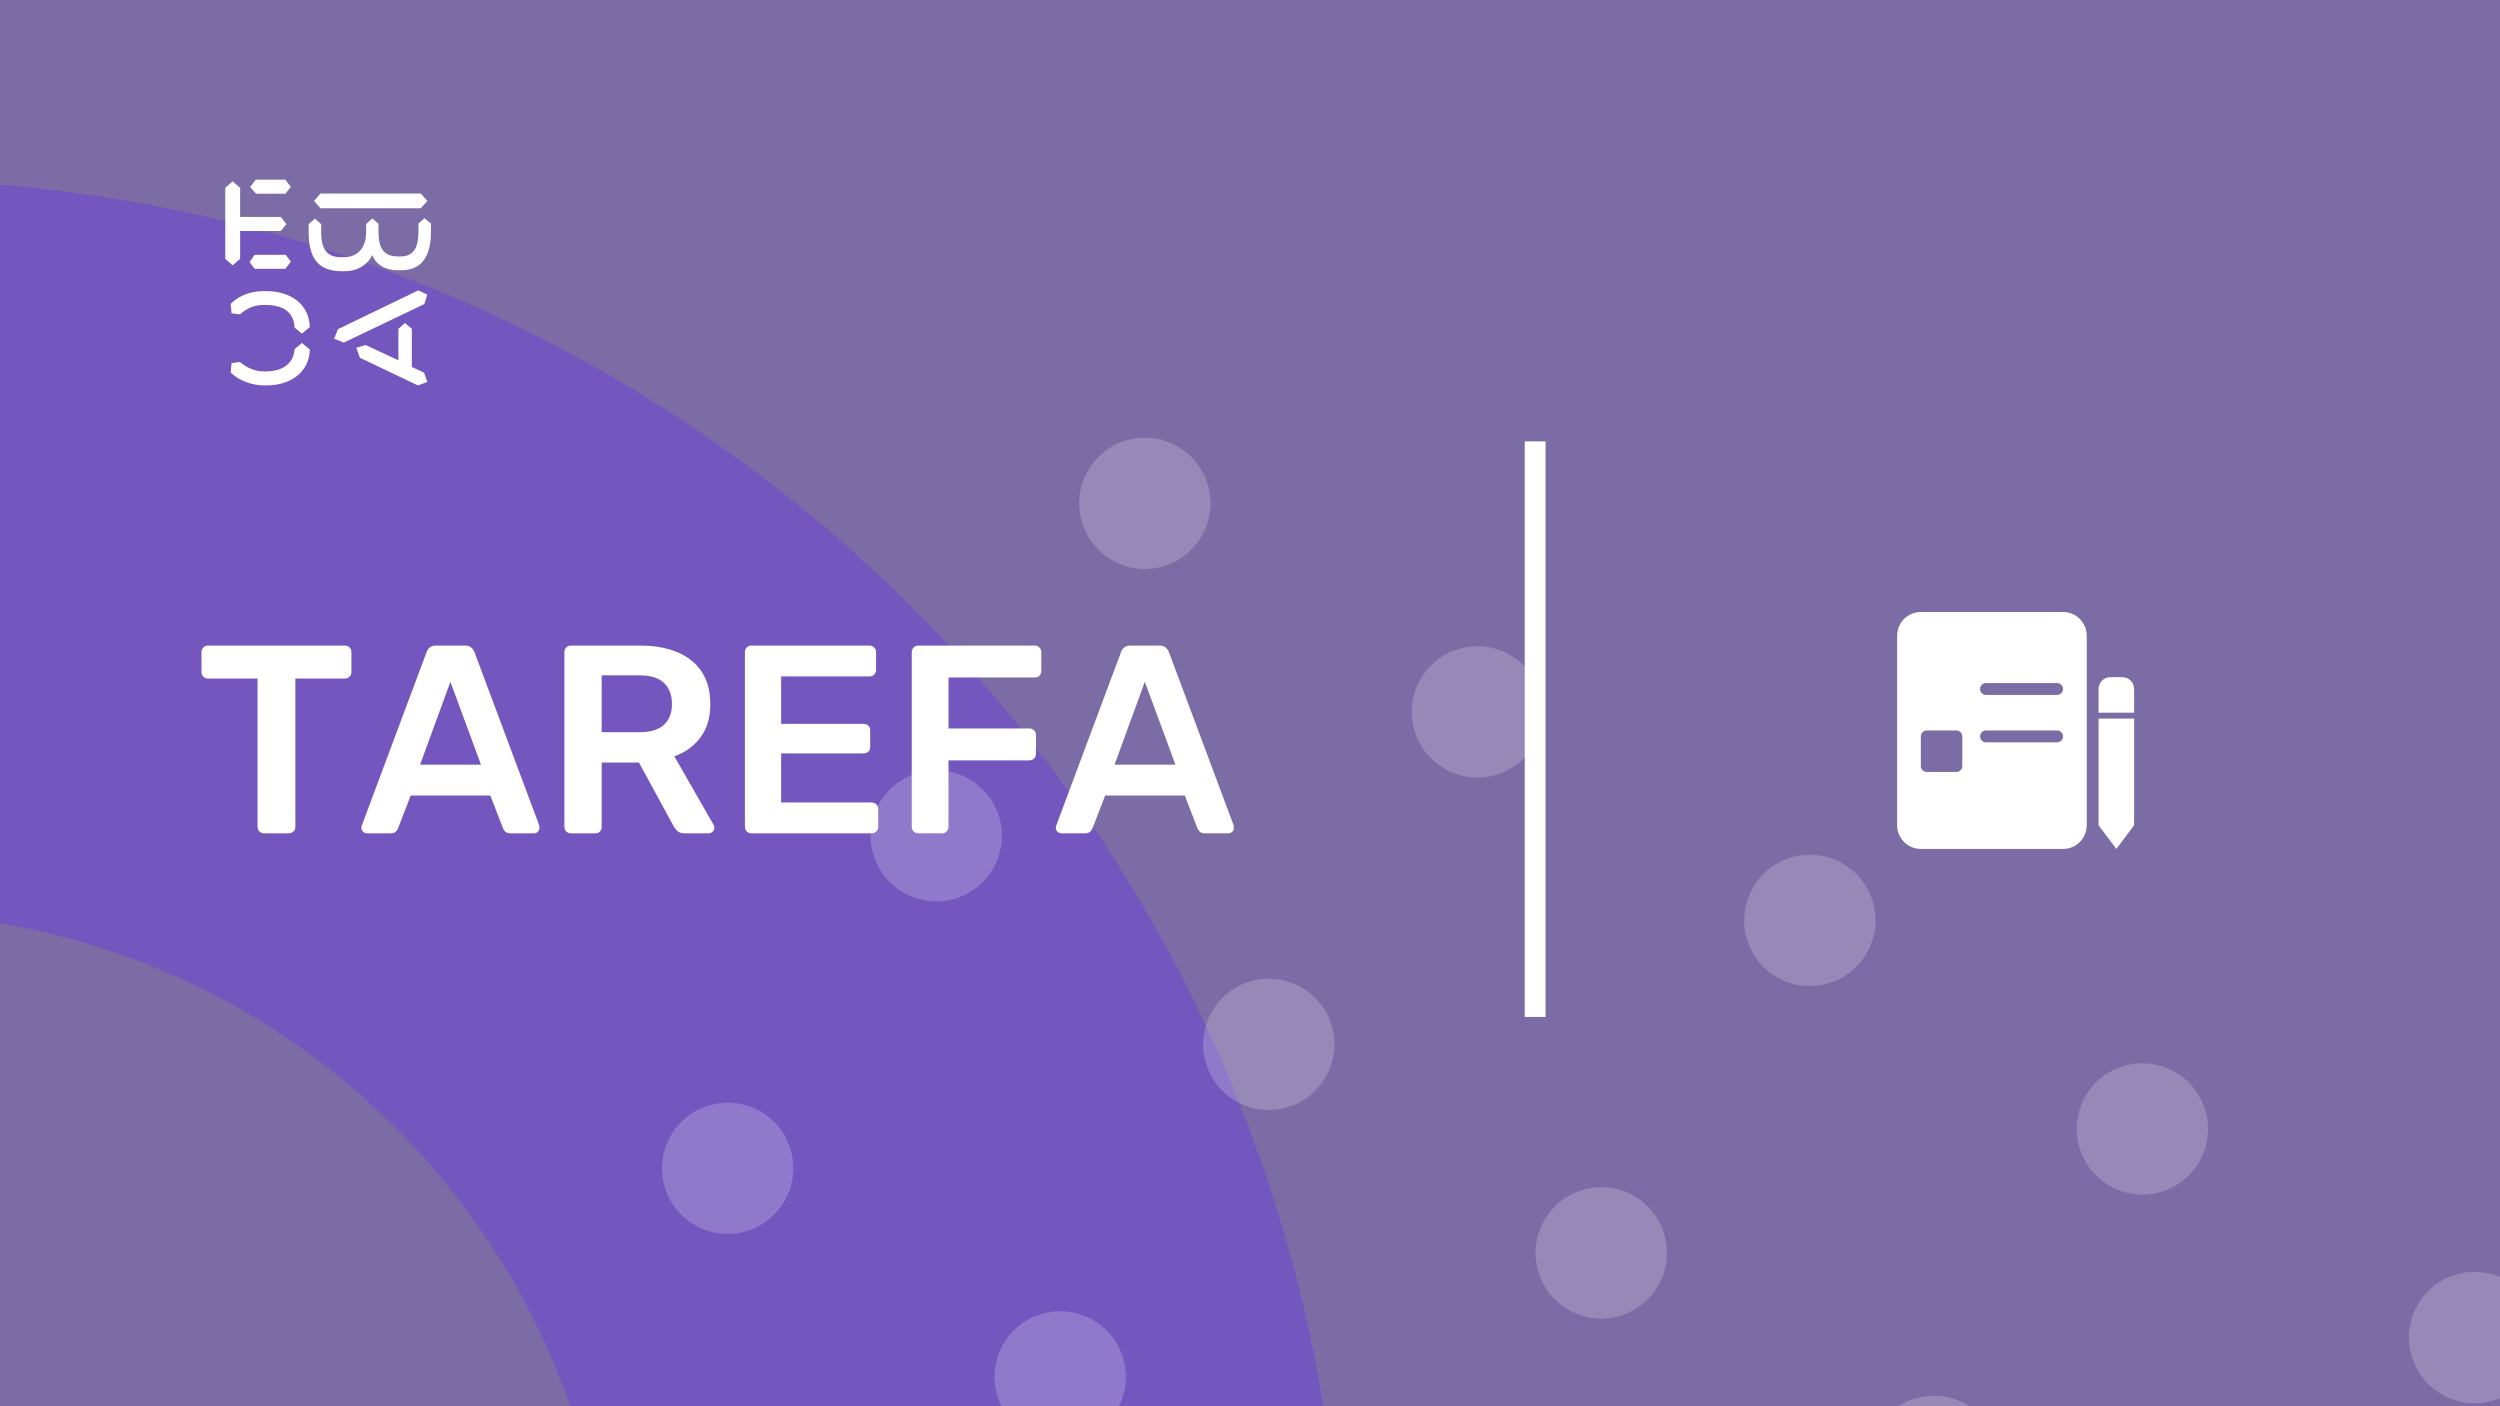 <svg xmlns="http://www.w3.org/2000/svg" version="1.1" xmlns:xlink="http://www.w3.org/1999/xlink" xmlns:svgjs="http://svgjs.dev/svgjs" viewBox="0 0 1920 1080" id="e12ea6f1-8833-4789-8a2c-1ed729ab4be5"><g><rect width="1920" height="1080" fill="#7c6ca6"/></g><g fill="#7357be"><path d="M468.687 1264C468.687 952.926 216.448 701.313 -94 701.313L-94 138C527.522 138 1031.37 641.852 1031.37 1264L468.687 1264Z"/></g><g fill="#ffffff" opacity="0.2"><path d="M265.263 1365.25C288.869 1380.05 295.985 1411.12 281.176 1434.72C266.367 1458.33 235.301 1465.44 211.695 1450.64C188.088 1435.83 180.973 1404.77 195.781 1381.16C210.59 1357.55 241.656 1350.44 265.263 1365.25ZM355.971 1125.81C341.163 1149.42 348.278 1180.48 371.884 1195.29C395.491 1210.09 426.558 1202.98 441.366 1179.37C456.175 1155.77 449.06 1124.7 425.453 1109.9C401.846 1095.09 370.78 1102.21 355.971 1125.81ZM516.161 870.463C501.353 894.069 508.468 925.132 532.075 939.938C555.681 954.745 586.748 947.629 601.556 924.023C616.365 900.418 609.25 869.355 585.643 854.549C562.036 839.742 530.97 846.858 516.161 870.463ZM676.352 615.114C661.543 638.72 668.658 669.783 692.265 684.589C715.872 699.395 746.938 692.28 761.746 668.674C776.555 645.069 769.44 614.006 745.833 599.2C722.227 584.393 691.16 591.509 676.352 615.114ZM836.542 359.766C821.733 383.371 828.848 414.434 852.455 429.24C876.062 444.047 907.128 436.931 921.937 413.325C936.745 389.72 929.63 358.657 906.023 343.851C882.417 329.044 851.35 336.16 836.542 359.766ZM451.145 1541.33C436.336 1564.93 443.451 1596 467.058 1610.8C490.665 1625.61 521.731 1618.49 536.54 1594.89C551.349 1571.28 544.233 1540.22 520.627 1525.41C497.02 1510.61 465.953 1517.72 451.145 1541.33ZM611.335 1285.98C596.526 1309.58 603.642 1340.65 627.248 1355.45C650.855 1370.26 681.922 1363.14 696.73 1339.54C711.539 1315.93 704.424 1284.87 680.817 1270.06C657.21 1255.26 626.143 1262.37 611.335 1285.98ZM771.525 1030.63C756.717 1054.23 763.832 1085.3 787.439 1100.1C811.045 1114.91 842.112 1107.79 856.92 1084.19C871.729 1060.58 864.614 1029.52 841.007 1014.71C817.4 999.908 786.334 1007.02 771.525 1030.63ZM931.716 775.28C916.907 798.886 924.022 829.949 947.629 844.755C971.236 859.561 1002.3 852.446 1017.11 828.84C1031.92 805.235 1024.8 774.172 1001.2 759.365C977.591 744.559 946.524 751.675 931.716 775.28ZM1091.91 519.931C1077.1 543.537 1084.21 574.6 1107.82 589.406C1131.43 604.212 1162.49 597.097 1177.3 573.491C1192.11 549.886 1184.99 518.823 1161.39 504.016C1137.78 489.21 1106.71 496.326 1091.91 519.931ZM706.509 1701.49C691.7 1725.1 698.815 1756.16 722.422 1770.97C746.029 1785.77 777.095 1778.66 791.904 1755.05C806.713 1731.45 799.597 1700.38 775.991 1685.58C752.384 1670.77 721.317 1677.89 706.509 1701.49ZM866.699 1446.14C851.89 1469.75 859.006 1500.81 882.612 1515.62C906.219 1530.43 937.286 1523.31 952.094 1499.7C966.903 1476.1 959.788 1445.03 936.181 1430.23C912.574 1415.42 881.508 1422.54 866.699 1446.14ZM1026.89 1190.79C1012.08 1214.4 1019.2 1245.46 1042.8 1260.27C1066.41 1275.08 1097.48 1267.96 1112.28 1244.36C1127.09 1220.75 1119.98 1189.69 1096.37 1174.88C1072.76 1160.07 1041.7 1167.19 1026.89 1190.79ZM1187.08 935.446C1172.27 959.052 1179.39 990.115 1202.99 1004.92C1226.6 1019.73 1257.67 1012.61 1272.47 989.006C1287.28 965.401 1280.17 934.338 1256.56 919.531C1232.95 904.725 1201.89 911.841 1187.08 935.446ZM1347.27 680.097C1332.46 703.703 1339.58 734.766 1363.18 749.572C1386.79 764.378 1417.86 757.262 1432.66 733.657C1447.47 710.052 1440.36 678.989 1416.75 664.182C1393.14 649.376 1361.91 656.53 1347.27 680.097ZM961.873 1861.66C947.064 1885.26 954.179 1916.33 977.786 1931.13C1001.39 1945.94 1032.46 1938.82 1047.27 1915.22C1062.08 1891.61 1054.96 1860.55 1031.35 1845.74C1007.75 1830.94 976.681 1838.05 961.873 1861.66ZM1122.06 1606.31C1107.25 1629.91 1114.37 1660.98 1137.98 1675.78C1161.58 1690.59 1192.65 1683.48 1207.46 1659.87C1222.27 1636.26 1215.15 1605.2 1191.54 1590.39C1167.94 1575.59 1136.87 1582.7 1122.06 1606.31ZM1282.25 1350.96C1267.44 1374.57 1274.56 1405.63 1298.17 1420.44C1321.77 1435.24 1352.84 1428.13 1367.65 1404.52C1382.46 1380.92 1375.34 1349.85 1351.74 1335.05C1328.13 1320.24 1297.06 1327.35 1282.25 1350.96ZM1442.44 1095.61C1427.63 1119.22 1434.75 1150.28 1458.36 1165.09C1481.96 1179.89 1513.03 1172.78 1527.84 1149.17C1542.65 1125.57 1535.53 1094.5 1511.93 1079.7C1488.32 1064.89 1457.09 1072.04 1442.44 1095.61ZM1602.63 840.263C1587.83 863.868 1594.94 894.931 1618.55 909.738C1642.15 924.544 1673.22 917.428 1688.03 893.823C1702.84 870.217 1695.72 839.154 1672.12 824.348C1648.51 809.542 1617.28 816.696 1602.63 840.263ZM1217.24 2021.82C1202.43 2045.43 1209.54 2076.49 1233.15 2091.3C1256.76 2106.11 1287.82 2098.99 1302.63 2075.38C1317.44 2051.78 1310.33 2020.72 1286.72 2005.91C1263.11 1991.1 1232.05 1998.22 1217.24 2021.82ZM1377.43 1766.47C1362.62 1790.08 1369.73 1821.14 1393.34 1835.95C1416.95 1850.76 1448.01 1843.64 1462.82 1820.04C1477.63 1796.43 1470.52 1765.37 1446.91 1750.56C1423.3 1735.75 1392.24 1742.87 1377.43 1766.47ZM1537.62 1511.13C1522.81 1534.73 1529.92 1565.8 1553.53 1580.6C1577.14 1595.41 1608.2 1588.29 1623.01 1564.69C1637.82 1541.08 1630.71 1510.02 1607.1 1495.21C1583.49 1480.4 1552.26 1487.56 1537.62 1511.13ZM1697.81 1255.78C1683 1279.38 1690.11 1310.45 1713.72 1325.25C1737.33 1340.06 1768.39 1332.94 1783.2 1309.34C1798.01 1285.73 1790.9 1254.67 1767.29 1239.86C1743.68 1225.06 1712.45 1232.21 1697.81 1255.78ZM1857.83 1000.47C1843.02 1024.07 1850.14 1055.14 1873.74 1069.94C1897.35 1084.75 1928.42 1077.63 1943.23 1054.03C1958.03 1030.42 1950.92 999.358 1927.31 984.551C1903.87 969.707 1872.64 976.861 1857.83 1000.47Z"/></g><g><path d="M178.635 139.281L184.422 144.246V166.626H215.704L219.958 172.147L215.69 177.397H184.422V198.795L178.635 203.747L173 198.795V144.232L178.635 139.281ZM195.554 195.68H219.406L223.397 200.915L219.143 206.45H195.554L191.7 201.342L195.554 195.68ZM196.382 138H219.129L223.383 143.52L219.129 148.77H196.659L192.115 143.677L196.382 138ZM323.155 148.628L328.251 154.291L323.155 159.968H246.13L241.172 154.291L246.13 148.628H323.155ZM237.043 172.147L241.849 167.893L246.669 172.147V178.393C246.669 188.879 249.417 197.515 261.668 197.515H264.14C275.147 197.515 281.197 189.86 281.197 177.952V172.005L285.879 167.75L290.699 171.862V178.379C290.699 189.007 293.723 196.946 305.56 196.946H307.618C319.178 196.946 321.235 187.869 321.373 177.952V171.578L326.056 167.608L331 171.72V178.094C330.862 191.838 327.285 207.574 308.032 207.574H305.974C294.552 207.574 288.365 202.324 285.892 195.808C283.006 202.466 275.299 208.286 264.844 208.286H262.358C242.553 208.286 237.194 195.964 237.056 178.663V172.147H237.043ZM276.391 274.744L273.642 267.089L280.796 264.969L305.974 276.721V252.491L311.07 248.095L316.291 252.491V281.829L325.641 286.226L328.251 293.311L320.959 296L276.391 274.744ZM321.235 223.011L328.113 226.27L325.917 233.497L264.002 263.119L256.571 260.146L259.596 252.776L321.235 223.011ZM231.905 263.404L237.954 268.512C237.402 286.51 222.403 296 204.669 296H202.874C194.062 296 183.759 292.6 177.157 286.083L177.834 278.855L184.298 278.002C189.118 282.256 195.858 285.229 202.183 285.229H204.117C216.091 285.229 225.303 280.136 226.27 268.085L231.905 263.404ZM226.256 251.638C225.704 239.16 216.629 234.209 204.103 234.209H202.169C194.739 234.209 189.104 237.182 184.284 241.436L177.834 240.583L177.143 233.355C183.745 226.696 192.957 223.58 202.597 223.58H204.517C222.403 223.58 237.402 232.942 237.94 251.211L231.891 256.176L226.256 251.638Z" fill="#ffffff"/></g><path d="M1171 781L1171 339L1187 339L1187 781L1171 781Z" fill="#ffffff"/><g fill="#ffffff" id="info-group"><path d="M1584.4 652H1475.2C1470.37 652 1465.74 650.082 1462.33 646.669C1458.92 643.256 1457 638.627 1457 633.8V488.2C1457 483.373 1458.92 478.744 1462.33 475.331C1465.74 471.917 1470.37 470 1475.2 470H1584.4C1589.23 470 1593.86 471.917 1597.27 475.331C1600.68 478.744 1602.6 483.373 1602.6 488.2V633.8C1602.6 638.627 1600.68 643.256 1597.27 646.669C1593.86 650.082 1589.23 652 1584.4 652ZM1520.7 510.95C1520.7 509.743 1521.18 508.586 1522.03 507.733C1522.89 506.879 1524.04 506.4 1525.25 506.4H1579.85C1581.06 506.4 1582.21 506.879 1583.07 507.733C1583.92 508.586 1584.4 509.743 1584.4 510.95C1584.4 512.157 1583.92 513.314 1583.07 514.167C1582.21 515.021 1581.06 515.5 1579.85 515.5H1525.25C1524.04 515.5 1522.89 515.021 1522.03 514.167C1521.18 513.314 1520.7 512.157 1520.7 510.95ZM1525.25 524.6C1524.04 524.6 1522.89 525.079 1522.03 525.933C1521.18 526.786 1520.7 527.943 1520.7 529.15C1520.7 530.357 1521.18 531.514 1522.03 532.367C1522.89 533.221 1524.04 533.7 1525.25 533.7H1579.85C1581.06 533.7 1582.21 533.221 1583.07 532.367C1583.92 531.514 1584.4 530.357 1584.4 529.15C1584.4 527.943 1583.92 526.786 1583.07 525.933C1582.21 525.079 1581.06 524.6 1579.85 524.6H1525.25ZM1510.27 507.733C1511.12 508.586 1511.6 509.744 1511.6 510.95C1511.6 512.156 1511.12 513.314 1510.27 514.167L1488.85 535.584L1476.53 523.267C1476.1 522.847 1475.75 522.345 1475.51 521.79C1475.28 521.235 1475.15 520.638 1475.14 520.034C1475.14 519.429 1475.25 518.83 1475.48 518.271C1475.71 517.712 1476.05 517.204 1476.48 516.777C1476.9 516.35 1477.41 516.012 1477.97 515.783C1478.53 515.554 1479.13 515.439 1479.73 515.444C1480.34 515.45 1480.93 515.575 1481.49 515.813C1482.05 516.052 1482.55 516.399 1482.97 516.833L1488.85 522.716L1503.83 507.733C1504.69 506.88 1505.84 506.401 1507.05 506.401C1508.26 506.401 1509.41 506.88 1510.27 507.733ZM1525.25 561C1524.04 561 1522.89 561.479 1522.03 562.333C1521.18 563.186 1520.7 564.343 1520.7 565.55C1520.7 566.757 1521.18 567.914 1522.03 568.767C1522.89 569.621 1524.04 570.1 1525.25 570.1H1579.85C1581.06 570.1 1582.21 569.621 1583.07 568.767C1583.92 567.914 1584.4 566.757 1584.4 565.55C1584.4 564.343 1583.92 563.186 1583.07 562.333C1582.21 561.479 1581.06 561 1579.85 561H1525.25ZM1520.7 583.75C1520.7 582.543 1521.18 581.386 1522.03 580.533C1522.89 579.679 1524.04 579.2 1525.25 579.2H1579.85C1581.06 579.2 1582.21 579.679 1583.07 580.533C1583.92 581.386 1584.4 582.543 1584.4 583.75C1584.4 584.957 1583.92 586.114 1583.07 586.967C1582.21 587.821 1581.06 588.3 1579.85 588.3H1525.25C1524.04 588.3 1522.89 587.821 1522.03 586.967C1521.18 586.114 1520.7 584.957 1520.7 583.75ZM1502.5 561H1479.75C1478.54 561 1477.39 561.479 1476.53 562.333C1475.68 563.186 1475.2 564.343 1475.2 565.55V588.3C1475.2 589.507 1475.68 590.664 1476.53 591.517C1477.39 592.371 1478.54 592.85 1479.75 592.85H1502.5C1503.71 592.85 1504.86 592.371 1505.72 591.517C1506.57 590.664 1507.05 589.507 1507.05 588.3V565.55C1507.05 564.343 1506.57 563.186 1505.72 562.333C1504.86 561.479 1503.71 561 1502.5 561Z" id="title"/><path d="M1639 633.8L1625.35 652L1611.7 633.8V551.9H1639V633.8Z" id="title"/><path d="M1620.8 520.05H1629.9C1632.31 520.05 1634.63 521.009 1636.33 522.715C1638.04 524.422 1639 526.737 1639 529.15V547.35H1611.7V529.15C1611.7 526.737 1612.66 524.422 1614.37 522.715C1616.07 521.009 1618.39 520.05 1620.8 520.05Z" id="title"/><path d="M221.688 640L202.736 640Q200.676 640 199.234 638.558Q197.792 637.116 197.792 635.056L197.792 635.056L197.792 521.138L159.682 521.138Q157.622 521.138 156.18 519.696Q154.738 518.254 154.738 516.194L154.738 516.194L154.738 500.95Q154.738 498.684 156.18 497.242Q157.622 495.8 159.682 495.8L159.682 495.8L264.742 495.8Q267.008 495.8 268.45 497.242Q269.892 498.684 269.892 500.95L269.892 500.95L269.892 516.194Q269.892 518.254 268.45 519.696Q267.008 521.138 264.742 521.138L264.742 521.138L226.838 521.138L226.838 635.056Q226.838 637.116 225.396 638.558Q223.954 640 221.688 640L221.688 640ZM299.762 640L281.84 640Q280.192 640 278.853 638.764Q277.514 637.528 277.514 635.674L277.514 635.674Q277.514 634.85 277.926 633.82L277.926 633.82L327.572 500.95Q328.19 498.89 329.941 497.345Q331.692 495.8 334.782 495.8L334.782 495.8L357.236 495.8Q360.326 495.8 361.974 497.345Q363.622 498.89 364.446 500.95L364.446 500.95L414.092 633.82Q414.298 634.85 414.298 635.674L414.298 635.674Q414.298 637.528 413.062 638.764Q411.826 640 410.178 640L410.178 640L392.256 640Q389.372 640 388.033 638.661Q386.694 637.322 386.282 636.086L386.282 636.086L376.6 610.954L315.418 610.954L305.736 636.086Q305.324 637.322 303.985 638.661Q302.646 640 299.762 640L299.762 640ZM345.906 523.61L322.628 587.264L369.39 587.264L345.906 523.61ZM457.146 640L438.4 640Q436.34 640 434.898 638.558Q433.456 637.116 433.456 635.056L433.456 635.056L433.456 500.95Q433.456 498.684 434.898 497.242Q436.34 495.8 438.4 495.8L438.4 495.8L491.754 495.8Q516.68 495.8 531.1 507.336Q545.52 518.872 545.52 540.914L545.52 540.914Q545.52 556.158 538.001 566.252Q530.482 576.346 517.916 580.878L517.916 580.878L547.992 633.408Q548.61 634.644 548.61 635.674L548.61 635.674Q548.61 637.528 547.271 638.764Q545.932 640 544.284 640L544.284 640L525.538 640Q522.036 640 520.182 638.146Q518.328 636.292 517.298 634.438L517.298 634.438L490.724 585.616L462.09 585.616L462.09 635.056Q462.09 637.116 460.751 638.558Q459.412 640 457.146 640L457.146 640ZM462.09 518.666L462.09 562.338L491.136 562.338Q503.702 562.338 509.882 556.673Q516.062 551.008 516.062 540.708L516.062 540.708Q516.062 530.408 509.985 524.537Q503.908 518.666 491.136 518.666L491.136 518.666L462.09 518.666ZM669.326 640L577.038 640Q574.978 640 573.536 638.558Q572.094 637.116 572.094 635.056L572.094 635.056L572.094 500.95Q572.094 498.684 573.536 497.242Q574.978 495.8 577.038 495.8L577.038 495.8L667.678 495.8Q669.944 495.8 671.386 497.242Q672.828 498.684 672.828 500.95L672.828 500.95L672.828 514.546Q672.828 516.606 671.386 518.048Q669.944 519.49 667.678 519.49L667.678 519.49L599.904 519.49L599.904 555.952L663.146 555.952Q665.412 555.952 666.854 557.291Q668.296 558.63 668.296 560.896L668.296 560.896L668.296 573.668Q668.296 575.934 666.854 577.273Q665.412 578.612 663.146 578.612L663.146 578.612L599.904 578.612L599.904 616.31L669.326 616.31Q671.592 616.31 673.034 617.752Q674.476 619.194 674.476 621.46L674.476 621.46L674.476 635.056Q674.476 637.116 673.034 638.558Q671.592 640 669.326 640L669.326 640ZM723.298 640L705.17 640Q703.11 640 701.668 638.558Q700.226 637.116 700.226 635.056L700.226 635.056L700.226 500.95Q700.226 498.684 701.668 497.242Q703.11 495.8 705.17 495.8L705.17 495.8L794.574 495.8Q796.84 495.8 798.282 497.242Q799.724 498.684 799.724 500.95L799.724 500.95L799.724 515.37Q799.724 517.636 798.282 518.975Q796.84 520.314 794.574 520.314L794.574 520.314L728.448 520.314L728.448 559.454L790.454 559.454Q792.72 559.454 794.162 560.896Q795.604 562.338 795.604 564.604L795.604 564.604L795.604 579.024Q795.604 581.084 794.162 582.526Q792.72 583.968 790.454 583.968L790.454 583.968L728.448 583.968L728.448 635.056Q728.448 637.116 727.006 638.558Q725.564 640 723.298 640L723.298 640ZM833.096 640L815.174 640Q813.526 640 812.187 638.764Q810.848 637.528 810.848 635.674L810.848 635.674Q810.848 634.85 811.26 633.82L811.26 633.82L860.906 500.95Q861.524 498.89 863.275 497.345Q865.026 495.8 868.116 495.8L868.116 495.8L890.57 495.8Q893.66 495.8 895.308 497.345Q896.956 498.89 897.78 500.95L897.78 500.95L947.426 633.82Q947.632 634.85 947.632 635.674L947.632 635.674Q947.632 637.528 946.396 638.764Q945.16 640 943.512 640L943.512 640L925.59 640Q922.706 640 921.367 638.661Q920.028 637.322 919.616 636.086L919.616 636.086L909.934 610.954L848.752 610.954L839.07 636.086Q838.658 637.322 837.319 638.661Q835.98 640 833.096 640L833.096 640ZM879.24 523.61L855.962 587.264L902.724 587.264L879.24 523.61Z" id="task-title"/></g></svg>